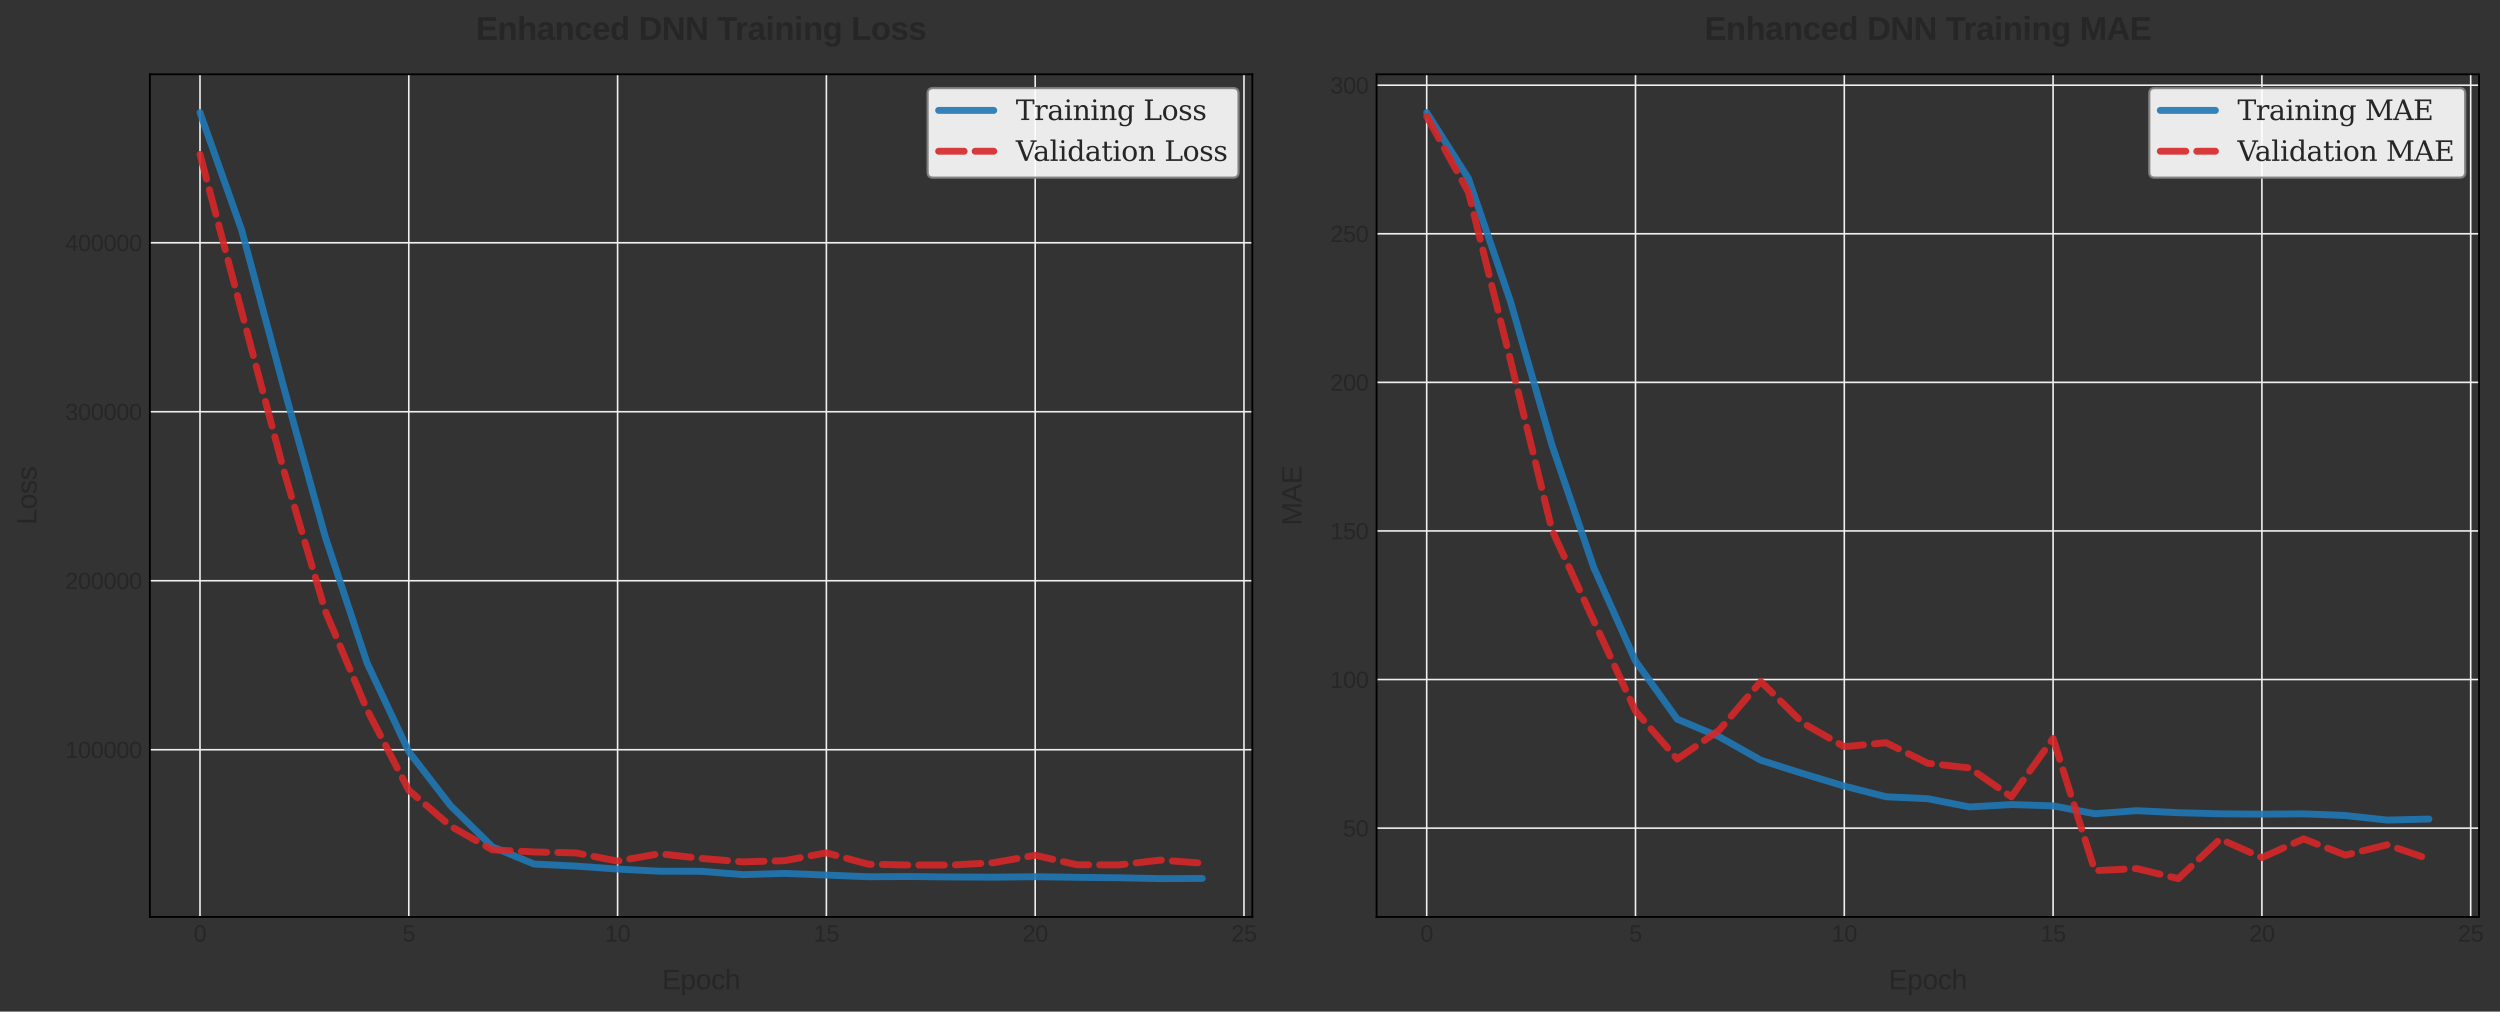 <?xml version="1.0" encoding="utf-8" standalone="no"?>
<!DOCTYPE svg PUBLIC "-//W3C//DTD SVG 1.1//EN"
  "http://www.w3.org/Graphics/SVG/1.1/DTD/svg11.dtd">
<svg xmlns:xlink="http://www.w3.org/1999/xlink" width="1088.4pt" height="440.4pt" viewBox="0 0 1088.4 440.4" xmlns="http://www.w3.org/2000/svg" version="1.1">
 <rect x="0" y="0" width="1088.4" height="440.4" fill="#333333" stroke="none"/>
 <defs>
  <style type="text/css">*{stroke-linejoin: round; stroke-linecap: butt}</style>
 </defs>
 <g id="figure_1">
  <g id="patch_1">
   <path d="M 0 440.4 
L 1088.4 440.4 
L 1088.4 0 
L 0 0 
L 0 440.4 
z
" style="fill: none"/>
  </g>
  <g id="axes_1">
   <g id="patch_2">
    <path d="M 65.252 399.191 
L 545.216 399.191 
L 545.216 32.346 
L 65.252 32.346 
L 65.252 399.191 
z
" style="fill: none"/>
   </g>
   <g id="matplotlib.axis_1">
    <g id="xtick_1">
     <g id="line2d_1">
      <path d="M 87.068 399.191 
L 87.068 32.346 
" clip-path="url(#pe9f95fd1dd)" style="fill: none; stroke: #f0f0f0; stroke-width: 0.7; stroke-linecap: round"/>
     </g>
     <g id="line2d_2"/>
     <g id="text_1">
      <!-- 0 -->
      <g style="fill: #262626" transform="translate(84.288 409.938) scale(0.1 -0.1)">
       <defs>
        <path id="LiberationSans-30" d="M 3309 2203 
Q 3309 1100 2920 518 
Q 2531 -63 1772 -63 
Q 1013 -63 631 515 
Q 250 1094 250 2203 
Q 250 3338 620 3903 
Q 991 4469 1791 4469 
Q 2569 4469 2939 3897 
Q 3309 3325 3309 2203 
z
M 2738 2203 
Q 2738 3156 2517 3584 
Q 2297 4013 1791 4013 
Q 1272 4013 1045 3591 
Q 819 3169 819 2203 
Q 819 1266 1048 831 
Q 1278 397 1778 397 
Q 2275 397 2506 840 
Q 2738 1284 2738 2203 
z
" transform="scale(0.016)"/>
       </defs>
       <use xlink:href="#LiberationSans-30"/>
      </g>
     </g>
    </g>
    <g id="xtick_2">
     <g id="line2d_3">
      <path d="M 177.971 399.191 
L 177.971 32.346 
" clip-path="url(#pe9f95fd1dd)" style="fill: none; stroke: #f0f0f0; stroke-width: 0.7; stroke-linecap: round"/>
     </g>
     <g id="line2d_4"/>
     <g id="text_2">
      <!-- 5 -->
      <g style="fill: #262626" transform="translate(175.19 409.938) scale(0.1 -0.1)">
       <defs>
        <path id="LiberationSans-35" d="M 3291 1434 
Q 3291 738 2877 337 
Q 2463 -63 1728 -63 
Q 1113 -63 734 206 
Q 356 475 256 984 
L 825 1050 
Q 1003 397 1741 397 
Q 2194 397 2450 670 
Q 2706 944 2706 1422 
Q 2706 1838 2448 2094 
Q 2191 2350 1753 2350 
Q 1525 2350 1328 2278 
Q 1131 2206 934 2034 
L 384 2034 
L 531 4403 
L 3034 4403 
L 3034 3925 
L 1044 3925 
L 959 2528 
Q 1325 2809 1869 2809 
Q 2519 2809 2905 2428 
Q 3291 2047 3291 1434 
z
" transform="scale(0.016)"/>
       </defs>
       <use xlink:href="#LiberationSans-35"/>
      </g>
     </g>
    </g>
    <g id="xtick_3">
     <g id="line2d_5">
      <path d="M 268.873 399.191 
L 268.873 32.346 
" clip-path="url(#pe9f95fd1dd)" style="fill: none; stroke: #f0f0f0; stroke-width: 0.7; stroke-linecap: round"/>
     </g>
     <g id="line2d_6"/>
     <g id="text_3">
      <!-- 10 -->
      <g style="fill: #262626" transform="translate(263.312 409.938) scale(0.1 -0.1)">
       <defs>
        <path id="LiberationSans-31" d="M 488 0 
L 488 478 
L 1609 478 
L 1609 3866 
L 616 3156 
L 616 3688 
L 1656 4403 
L 2175 4403 
L 2175 478 
L 3247 478 
L 3247 0 
L 488 0 
z
" transform="scale(0.016)"/>
       </defs>
       <use xlink:href="#LiberationSans-31"/>
       <use xlink:href="#LiberationSans-30" transform="translate(55.615 0)"/>
      </g>
     </g>
    </g>
    <g id="xtick_4">
     <g id="line2d_7">
      <path d="M 359.776 399.191 
L 359.776 32.346 
" clip-path="url(#pe9f95fd1dd)" style="fill: none; stroke: #f0f0f0; stroke-width: 0.7; stroke-linecap: round"/>
     </g>
     <g id="line2d_8"/>
     <g id="text_4">
      <!-- 15 -->
      <g style="fill: #262626" transform="translate(354.215 409.938) scale(0.1 -0.1)">
       <use xlink:href="#LiberationSans-31"/>
       <use xlink:href="#LiberationSans-35" transform="translate(55.615 0)"/>
      </g>
     </g>
    </g>
    <g id="xtick_5">
     <g id="line2d_9">
      <path d="M 450.678 399.191 
L 450.678 32.346 
" clip-path="url(#pe9f95fd1dd)" style="fill: none; stroke: #f0f0f0; stroke-width: 0.7; stroke-linecap: round"/>
     </g>
     <g id="line2d_10"/>
     <g id="text_5">
      <!-- 20 -->
      <g style="fill: #262626" transform="translate(445.117 409.938) scale(0.1 -0.1)">
       <defs>
        <path id="LiberationSans-32" d="M 322 0 
L 322 397 
Q 481 763 711 1042 
Q 941 1322 1194 1548 
Q 1447 1775 1695 1969 
Q 1944 2163 2144 2356 
Q 2344 2550 2467 2762 
Q 2591 2975 2591 3244 
Q 2591 3606 2378 3806 
Q 2166 4006 1788 4006 
Q 1428 4006 1195 3811 
Q 963 3616 922 3263 
L 347 3316 
Q 409 3844 795 4156 
Q 1181 4469 1788 4469 
Q 2453 4469 2811 4155 
Q 3169 3841 3169 3263 
Q 3169 3006 3051 2753 
Q 2934 2500 2703 2247 
Q 2472 1994 1819 1463 
Q 1459 1169 1246 933 
Q 1034 697 941 478 
L 3238 478 
L 3238 0 
L 322 0 
z
" transform="scale(0.016)"/>
       </defs>
       <use xlink:href="#LiberationSans-32"/>
       <use xlink:href="#LiberationSans-30" transform="translate(55.615 0)"/>
      </g>
     </g>
    </g>
    <g id="xtick_6">
     <g id="line2d_11">
      <path d="M 541.58 399.191 
L 541.58 32.346 
" clip-path="url(#pe9f95fd1dd)" style="fill: none; stroke: #f0f0f0; stroke-width: 0.7; stroke-linecap: round"/>
     </g>
     <g id="line2d_12"/>
     <g id="text_6">
      <!-- 25 -->
      <g style="fill: #262626" transform="translate(536.019 409.938) scale(0.1 -0.1)">
       <use xlink:href="#LiberationSans-32"/>
       <use xlink:href="#LiberationSans-35" transform="translate(55.615 0)"/>
      </g>
     </g>
    </g>
    <g id="text_7">
     <!-- Epoch -->
     <g style="fill: #262626" transform="translate(288.222 430.71) scale(0.12 -0.12)">
      <defs>
       <path id="LiberationSans-45" d="M 525 0 
L 525 4403 
L 3866 4403 
L 3866 3916 
L 1122 3916 
L 1122 2503 
L 3678 2503 
L 3678 2022 
L 1122 2022 
L 1122 488 
L 3994 488 
L 3994 0 
L 525 0 
z
" transform="scale(0.016)"/>
       <path id="LiberationSans-70" d="M 3291 1706 
Q 3291 -63 2047 -63 
Q 1266 -63 997 525 
L 981 525 
Q 994 500 994 -6 
L 994 -1328 
L 431 -1328 
L 431 2691 
Q 431 3213 413 3381 
L 956 3381 
Q 959 3369 965 3292 
Q 972 3216 980 3056 
Q 988 2897 988 2838 
L 1000 2838 
Q 1150 3150 1397 3295 
Q 1644 3441 2047 3441 
Q 2672 3441 2981 3022 
Q 3291 2603 3291 1706 
z
M 2700 1694 
Q 2700 2400 2509 2703 
Q 2319 3006 1903 3006 
Q 1569 3006 1380 2865 
Q 1191 2725 1092 2426 
Q 994 2128 994 1650 
Q 994 984 1206 668 
Q 1419 353 1897 353 
Q 2316 353 2508 661 
Q 2700 969 2700 1694 
z
" transform="scale(0.016)"/>
       <path id="LiberationSans-6f" d="M 3291 1694 
Q 3291 806 2900 371 
Q 2509 -63 1766 -63 
Q 1025 -63 647 389 
Q 269 841 269 1694 
Q 269 3444 1784 3444 
Q 2559 3444 2925 3017 
Q 3291 2591 3291 1694 
z
M 2700 1694 
Q 2700 2394 2492 2711 
Q 2284 3028 1794 3028 
Q 1300 3028 1079 2704 
Q 859 2381 859 1694 
Q 859 1025 1076 689 
Q 1294 353 1759 353 
Q 2266 353 2483 678 
Q 2700 1003 2700 1694 
z
" transform="scale(0.016)"/>
       <path id="LiberationSans-63" d="M 859 1706 
Q 859 1031 1071 706 
Q 1284 381 1713 381 
Q 2013 381 2214 543 
Q 2416 706 2463 1044 
L 3031 1006 
Q 2966 519 2616 228 
Q 2266 -63 1728 -63 
Q 1019 -63 645 385 
Q 272 834 272 1694 
Q 272 2547 647 2995 
Q 1022 3444 1722 3444 
Q 2241 3444 2583 3175 
Q 2925 2906 3013 2434 
L 2434 2391 
Q 2391 2672 2212 2837 
Q 2034 3003 1706 3003 
Q 1259 3003 1059 2706 
Q 859 2409 859 1706 
z
" transform="scale(0.016)"/>
       <path id="LiberationSans-68" d="M 991 2803 
Q 1172 3134 1426 3289 
Q 1681 3444 2072 3444 
Q 2622 3444 2883 3170 
Q 3144 2897 3144 2253 
L 3144 0 
L 2578 0 
L 2578 2144 
Q 2578 2500 2512 2673 
Q 2447 2847 2297 2928 
Q 2147 3009 1881 3009 
Q 1484 3009 1245 2734 
Q 1006 2459 1006 1994 
L 1006 0 
L 444 0 
L 444 4638 
L 1006 4638 
L 1006 3431 
Q 1006 3241 995 3037 
Q 984 2834 981 2803 
L 991 2803 
z
" transform="scale(0.016)"/>
      </defs>
      <use xlink:href="#LiberationSans-45"/>
      <use xlink:href="#LiberationSans-70" transform="translate(66.699 0)"/>
      <use xlink:href="#LiberationSans-6f" transform="translate(122.314 0)"/>
      <use xlink:href="#LiberationSans-63" transform="translate(177.93 0)"/>
      <use xlink:href="#LiberationSans-68" transform="translate(227.93 0)"/>
     </g>
    </g>
   </g>
   <g id="matplotlib.axis_2">
    <g id="ytick_1">
     <g id="line2d_13">
      <path d="M 65.252 326.402 
L 545.216 326.402 
" clip-path="url(#pe9f95fd1dd)" style="fill: none; stroke: #f0f0f0; stroke-width: 0.7; stroke-linecap: round"/>
     </g>
     <g id="line2d_14"/>
     <g id="text_8">
      <!-- 100000 -->
      <g style="fill: #262626" transform="translate(28.386 330.025) scale(0.1 -0.1)">
       <use xlink:href="#LiberationSans-31"/>
       <use xlink:href="#LiberationSans-30" transform="translate(55.615 0)"/>
       <use xlink:href="#LiberationSans-30" transform="translate(111.23 0)"/>
       <use xlink:href="#LiberationSans-30" transform="translate(166.846 0)"/>
       <use xlink:href="#LiberationSans-30" transform="translate(222.461 0)"/>
       <use xlink:href="#LiberationSans-30" transform="translate(278.076 0)"/>
      </g>
     </g>
    </g>
    <g id="ytick_2">
     <g id="line2d_15">
      <path d="M 65.252 252.832 
L 545.216 252.832 
" clip-path="url(#pe9f95fd1dd)" style="fill: none; stroke: #f0f0f0; stroke-width: 0.7; stroke-linecap: round"/>
     </g>
     <g id="line2d_16"/>
     <g id="text_9">
      <!-- 200000 -->
      <g style="fill: #262626" transform="translate(28.386 256.455) scale(0.1 -0.1)">
       <use xlink:href="#LiberationSans-32"/>
       <use xlink:href="#LiberationSans-30" transform="translate(55.615 0)"/>
       <use xlink:href="#LiberationSans-30" transform="translate(111.23 0)"/>
       <use xlink:href="#LiberationSans-30" transform="translate(166.846 0)"/>
       <use xlink:href="#LiberationSans-30" transform="translate(222.461 0)"/>
       <use xlink:href="#LiberationSans-30" transform="translate(278.076 0)"/>
      </g>
     </g>
    </g>
    <g id="ytick_3">
     <g id="line2d_17">
      <path d="M 65.252 179.261 
L 545.216 179.261 
" clip-path="url(#pe9f95fd1dd)" style="fill: none; stroke: #f0f0f0; stroke-width: 0.7; stroke-linecap: round"/>
     </g>
     <g id="line2d_18"/>
     <g id="text_10">
      <!-- 300000 -->
      <g style="fill: #262626" transform="translate(28.386 182.885) scale(0.1 -0.1)">
       <defs>
        <path id="LiberationSans-33" d="M 3278 1216 
Q 3278 606 2890 271 
Q 2503 -63 1784 -63 
Q 1116 -63 717 239 
Q 319 541 244 1131 
L 825 1184 
Q 938 403 1784 403 
Q 2209 403 2451 612 
Q 2694 822 2694 1234 
Q 2694 1594 2417 1795 
Q 2141 1997 1619 1997 
L 1300 1997 
L 1300 2484 
L 1606 2484 
Q 2069 2484 2323 2686 
Q 2578 2888 2578 3244 
Q 2578 3597 2370 3801 
Q 2163 4006 1753 4006 
Q 1381 4006 1151 3815 
Q 922 3625 884 3278 
L 319 3322 
Q 381 3863 767 4166 
Q 1153 4469 1759 4469 
Q 2422 4469 2789 4161 
Q 3156 3853 3156 3303 
Q 3156 2881 2920 2617 
Q 2684 2353 2234 2259 
L 2234 2247 
Q 2728 2194 3003 1916 
Q 3278 1638 3278 1216 
z
" transform="scale(0.016)"/>
       </defs>
       <use xlink:href="#LiberationSans-33"/>
       <use xlink:href="#LiberationSans-30" transform="translate(55.615 0)"/>
       <use xlink:href="#LiberationSans-30" transform="translate(111.23 0)"/>
       <use xlink:href="#LiberationSans-30" transform="translate(166.846 0)"/>
       <use xlink:href="#LiberationSans-30" transform="translate(222.461 0)"/>
       <use xlink:href="#LiberationSans-30" transform="translate(278.076 0)"/>
      </g>
     </g>
    </g>
    <g id="ytick_4">
     <g id="line2d_19">
      <path d="M 65.252 105.691 
L 545.216 105.691 
" clip-path="url(#pe9f95fd1dd)" style="fill: none; stroke: #f0f0f0; stroke-width: 0.7; stroke-linecap: round"/>
     </g>
     <g id="line2d_20"/>
     <g id="text_11">
      <!-- 400000 -->
      <g style="fill: #262626" transform="translate(28.386 109.315) scale(0.1 -0.1)">
       <defs>
        <path id="LiberationSans-34" d="M 2753 997 
L 2753 0 
L 2222 0 
L 2222 997 
L 147 997 
L 147 1434 
L 2163 4403 
L 2753 4403 
L 2753 1441 
L 3372 1441 
L 3372 997 
L 2753 997 
z
M 2222 3769 
Q 2216 3750 2134 3603 
Q 2053 3456 2013 3397 
L 884 1734 
L 716 1503 
L 666 1441 
L 2222 1441 
L 2222 3769 
z
" transform="scale(0.016)"/>
       </defs>
       <use xlink:href="#LiberationSans-34"/>
       <use xlink:href="#LiberationSans-30" transform="translate(55.615 0)"/>
       <use xlink:href="#LiberationSans-30" transform="translate(111.23 0)"/>
       <use xlink:href="#LiberationSans-30" transform="translate(166.846 0)"/>
       <use xlink:href="#LiberationSans-30" transform="translate(222.461 0)"/>
       <use xlink:href="#LiberationSans-30" transform="translate(278.076 0)"/>
      </g>
     </g>
    </g>
    <g id="text_12">
     <!-- Loss -->
     <g style="fill: #262626" transform="translate(15.896 228.442) rotate(-90) scale(0.12 -0.12)">
      <defs>
       <path id="LiberationSans-4c" d="M 525 0 
L 525 4403 
L 1122 4403 
L 1122 488 
L 3347 488 
L 3347 0 
L 525 0 
z
" transform="scale(0.016)"/>
       <path id="LiberationSans-73" d="M 2969 934 
Q 2969 456 2608 196 
Q 2247 -63 1597 -63 
Q 966 -63 623 145 
Q 281 353 178 794 
L 675 891 
Q 747 619 972 492 
Q 1197 366 1597 366 
Q 2025 366 2223 497 
Q 2422 628 2422 891 
Q 2422 1091 2284 1216 
Q 2147 1341 1841 1422 
L 1438 1528 
Q 953 1653 748 1773 
Q 544 1894 428 2066 
Q 313 2238 313 2488 
Q 313 2950 642 3192 
Q 972 3434 1603 3434 
Q 2163 3434 2492 3237 
Q 2822 3041 2909 2606 
L 2403 2544 
Q 2356 2769 2151 2889 
Q 1947 3009 1603 3009 
Q 1222 3009 1040 2893 
Q 859 2778 859 2544 
Q 859 2400 934 2306 
Q 1009 2213 1156 2147 
Q 1303 2081 1775 1966 
Q 2222 1853 2419 1758 
Q 2616 1663 2730 1547 
Q 2844 1431 2906 1279 
Q 2969 1128 2969 934 
z
" transform="scale(0.016)"/>
      </defs>
      <use xlink:href="#LiberationSans-4c"/>
      <use xlink:href="#LiberationSans-6f" transform="translate(55.615 0)"/>
      <use xlink:href="#LiberationSans-73" transform="translate(111.23 0)"/>
      <use xlink:href="#LiberationSans-73" transform="translate(161.23 0)"/>
     </g>
    </g>
   </g>
   <g id="line2d_21">
    <path d="M 87.068 49.02 
L 105.249 100.273 
L 123.429 168.257 
L 141.61 233.735 
L 159.79 288.585 
L 177.971 327.256 
L 196.151 350.749 
L 214.332 368.664 
L 232.512 376.175 
L 250.693 377.061 
L 268.873 378.36 
L 287.054 379.288 
L 305.234 379.325 
L 323.415 380.775 
L 341.595 380.243 
L 359.776 380.963 
L 377.956 381.696 
L 396.136 381.607 
L 414.317 381.801 
L 432.497 381.887 
L 450.678 381.683 
L 468.858 381.947 
L 487.039 382.146 
L 505.219 382.517 
L 523.4 382.44 
" clip-path="url(#pe9f95fd1dd)" style="fill: none; stroke: #1f77b4; stroke-opacity: 0.9; stroke-width: 3; stroke-linecap: round"/>
   </g>
   <g id="line2d_22">
    <path d="M 87.068 67.212 
L 105.249 135.83 
L 123.429 204.409 
L 141.61 265.995 
L 159.79 308.953 
L 177.971 344.036 
L 196.151 359.666 
L 214.332 369.975 
L 232.512 370.906 
L 250.693 371.317 
L 268.873 374.883 
L 287.054 371.68 
L 305.234 373.707 
L 323.415 375.221 
L 341.595 374.7 
L 359.776 371.283 
L 377.956 376.236 
L 396.136 376.605 
L 414.317 376.604 
L 432.497 375.602 
L 450.678 372.356 
L 468.858 376.477 
L 487.039 376.551 
L 505.219 374.451 
L 523.4 375.792 
" clip-path="url(#pe9f95fd1dd)" style="fill: none; stroke-dasharray: 11.1,4.8; stroke-dashoffset: 0; stroke: #d62728; stroke-opacity: 0.9; stroke-width: 3; stroke-linecap: round"/>
   </g>
   <g id="patch_3">
    <path d="M 65.252 399.191 
L 65.252 32.346 
" style="fill: none; stroke: #000000; stroke-width: 0.8; stroke-linejoin: miter; stroke-linecap: square"/>
   </g>
   <g id="patch_4">
    <path d="M 545.216 399.191 
L 545.216 32.346 
" style="fill: none; stroke: #000000; stroke-width: 0.8; stroke-linejoin: miter; stroke-linecap: square"/>
   </g>
   <g id="patch_5">
    <path d="M 65.252 399.191 
L 545.216 399.191 
" style="fill: none; stroke: #000000; stroke-width: 0.8; stroke-linejoin: miter; stroke-linecap: square"/>
   </g>
   <g id="patch_6">
    <path d="M 65.252 32.346 
L 545.216 32.346 
" style="fill: none; stroke: #000000; stroke-width: 0.8; stroke-linejoin: miter; stroke-linecap: square"/>
   </g>
   <g id="text_13">
    <!-- Enhanced DNN Training Loss -->
    <g style="fill: #262626" transform="translate(207.225 17.346) scale(0.14 -0.14)">
     <defs>
      <path id="LiberationSans-Bold-45" d="M 428 0 
L 428 4403 
L 3891 4403 
L 3891 3691 
L 1350 3691 
L 1350 2584 
L 3700 2584 
L 3700 1872 
L 1350 1872 
L 1350 713 
L 4019 713 
L 4019 0 
L 428 0 
z
" transform="scale(0.016)"/>
      <path id="LiberationSans-Bold-6e" d="M 2638 0 
L 2638 1897 
Q 2638 2788 2034 2788 
Q 1716 2788 1520 2514 
Q 1325 2241 1325 1813 
L 1325 0 
L 447 0 
L 447 2625 
Q 447 2897 439 3070 
Q 431 3244 422 3381 
L 1259 3381 
Q 1269 3322 1284 3064 
Q 1300 2806 1300 2709 
L 1313 2709 
Q 1491 3097 1759 3272 
Q 2028 3447 2400 3447 
Q 2938 3447 3225 3115 
Q 3513 2784 3513 2147 
L 3513 0 
L 2638 0 
z
" transform="scale(0.016)"/>
      <path id="LiberationSans-Bold-68" d="M 1313 2706 
Q 1491 3094 1759 3269 
Q 2028 3444 2400 3444 
Q 2938 3444 3225 3112 
Q 3513 2781 3513 2144 
L 3513 0 
L 2638 0 
L 2638 1894 
Q 2638 2784 2034 2784 
Q 1716 2784 1520 2511 
Q 1325 2238 1325 1809 
L 1325 0 
L 447 0 
L 447 4638 
L 1325 4638 
L 1325 3372 
Q 1325 3031 1300 2706 
L 1313 2706 
z
" transform="scale(0.016)"/>
      <path id="LiberationSans-Bold-61" d="M 1228 -63 
Q 738 -63 463 204 
Q 188 472 188 956 
Q 188 1481 530 1756 
Q 872 2031 1522 2038 
L 2250 2050 
L 2250 2222 
Q 2250 2553 2134 2714 
Q 2019 2875 1756 2875 
Q 1513 2875 1398 2764 
Q 1284 2653 1256 2397 
L 341 2441 
Q 425 2934 792 3189 
Q 1159 3444 1794 3444 
Q 2434 3444 2781 3128 
Q 3128 2813 3128 2231 
L 3128 1000 
Q 3128 716 3192 608 
Q 3256 500 3406 500 
Q 3506 500 3600 519 
L 3600 44 
Q 3522 25 3459 9 
Q 3397 -6 3334 -15 
Q 3272 -25 3201 -31 
Q 3131 -38 3038 -38 
Q 2706 -38 2548 125 
Q 2391 288 2359 603 
L 2341 603 
Q 1972 -63 1228 -63 
z
M 2250 1566 
L 1800 1559 
Q 1494 1547 1366 1492 
Q 1238 1438 1170 1325 
Q 1103 1213 1103 1025 
Q 1103 784 1214 667 
Q 1325 550 1509 550 
Q 1716 550 1886 662 
Q 2056 775 2153 973 
Q 2250 1172 2250 1394 
L 2250 1566 
z
" transform="scale(0.016)"/>
      <path id="LiberationSans-Bold-63" d="M 1856 -63 
Q 1088 -63 669 395 
Q 250 853 250 1672 
Q 250 2509 672 2976 
Q 1094 3444 1869 3444 
Q 2466 3444 2856 3144 
Q 3247 2844 3347 2316 
L 2463 2272 
Q 2425 2531 2275 2686 
Q 2125 2841 1850 2841 
Q 1172 2841 1172 1706 
Q 1172 538 1863 538 
Q 2113 538 2281 695 
Q 2450 853 2491 1166 
L 3372 1125 
Q 3325 778 3123 506 
Q 2922 234 2594 85 
Q 2266 -63 1856 -63 
z
" transform="scale(0.016)"/>
      <path id="LiberationSans-Bold-65" d="M 1831 -63 
Q 1069 -63 659 389 
Q 250 841 250 1706 
Q 250 2544 665 2994 
Q 1081 3444 1844 3444 
Q 2572 3444 2956 2961 
Q 3341 2478 3341 1547 
L 3341 1522 
L 1172 1522 
Q 1172 1028 1355 776 
Q 1538 525 1875 525 
Q 2341 525 2463 928 
L 3291 856 
Q 2931 -63 1831 -63 
z
M 1831 2891 
Q 1522 2891 1355 2675 
Q 1188 2459 1178 2072 
L 2491 2072 
Q 2466 2481 2294 2686 
Q 2122 2891 1831 2891 
z
" transform="scale(0.016)"/>
      <path id="LiberationSans-Bold-64" d="M 2638 0 
Q 2625 47 2608 236 
Q 2591 425 2591 550 
L 2578 550 
Q 2294 -63 1497 -63 
Q 906 -63 584 398 
Q 263 859 263 1688 
Q 263 2528 602 2986 
Q 941 3444 1563 3444 
Q 1922 3444 2183 3294 
Q 2444 3144 2584 2847 
L 2591 2847 
L 2584 3403 
L 2584 4638 
L 3463 4638 
L 3463 738 
Q 3463 425 3488 0 
L 2638 0 
z
M 2597 1709 
Q 2597 2256 2414 2551 
Q 2231 2847 1875 2847 
Q 1522 2847 1350 2561 
Q 1178 2275 1178 1688 
Q 1178 538 1869 538 
Q 2216 538 2406 842 
Q 2597 1147 2597 1709 
z
" transform="scale(0.016)"/>
      <path id="LiberationSans-Bold-20" transform="scale(0.016)"/>
      <path id="LiberationSans-Bold-44" d="M 4353 2234 
Q 4353 1553 4086 1045 
Q 3819 538 3330 269 
Q 2841 0 2209 0 
L 428 0 
L 428 4403 
L 2022 4403 
Q 3134 4403 3743 3842 
Q 4353 3281 4353 2234 
z
M 3425 2234 
Q 3425 2944 3056 3317 
Q 2688 3691 2003 3691 
L 1350 3691 
L 1350 713 
L 2131 713 
Q 2725 713 3075 1122 
Q 3425 1531 3425 2234 
z
" transform="scale(0.016)"/>
      <path id="LiberationSans-Bold-4e" d="M 3109 0 
L 1191 3391 
Q 1247 2897 1247 2597 
L 1247 0 
L 428 0 
L 428 4403 
L 1481 4403 
L 3428 984 
Q 3372 1456 3372 1844 
L 3372 4403 
L 4191 4403 
L 4191 0 
L 3109 0 
z
" transform="scale(0.016)"/>
      <path id="LiberationSans-Bold-54" d="M 2416 3691 
L 2416 0 
L 1494 0 
L 1494 3691 
L 72 3691 
L 72 4403 
L 3841 4403 
L 3841 3691 
L 2416 3691 
z
" transform="scale(0.016)"/>
      <path id="LiberationSans-Bold-72" d="M 447 0 
L 447 2588 
Q 447 2866 439 3052 
Q 431 3238 422 3381 
L 1259 3381 
Q 1269 3325 1284 3039 
Q 1300 2753 1300 2659 
L 1313 2659 
Q 1441 3016 1541 3161 
Q 1641 3306 1778 3376 
Q 1916 3447 2122 3447 
Q 2291 3447 2394 3400 
L 2394 2666 
Q 2181 2713 2019 2713 
Q 1691 2713 1508 2447 
Q 1325 2181 1325 1659 
L 1325 0 
L 447 0 
z
" transform="scale(0.016)"/>
      <path id="LiberationSans-Bold-69" d="M 447 3991 
L 447 4638 
L 1325 4638 
L 1325 3991 
L 447 3991 
z
M 447 0 
L 447 3381 
L 1325 3381 
L 1325 0 
L 447 0 
z
" transform="scale(0.016)"/>
      <path id="LiberationSans-Bold-67" d="M 1863 -1356 
Q 1244 -1356 867 -1120 
Q 491 -884 403 -447 
L 1281 -344 
Q 1328 -547 1483 -662 
Q 1638 -778 1888 -778 
Q 2253 -778 2422 -553 
Q 2591 -328 2591 116 
L 2591 294 
L 2597 628 
L 2591 628 
Q 2300 6 1503 6 
Q 913 6 588 450 
Q 263 894 263 1719 
Q 263 2547 597 2997 
Q 931 3447 1569 3447 
Q 2306 3447 2591 2838 
L 2606 2838 
Q 2606 2947 2620 3134 
Q 2634 3322 2650 3381 
L 3481 3381 
Q 3463 3044 3463 2600 
L 3463 103 
Q 3463 -619 3053 -987 
Q 2644 -1356 1863 -1356 
z
M 2597 1738 
Q 2597 2259 2411 2551 
Q 2225 2844 1881 2844 
Q 1178 2844 1178 1719 
Q 1178 616 1875 616 
Q 2225 616 2411 908 
Q 2597 1200 2597 1738 
z
" transform="scale(0.016)"/>
      <path id="LiberationSans-Bold-4c" d="M 428 0 
L 428 4403 
L 1350 4403 
L 1350 713 
L 3713 713 
L 3713 0 
L 428 0 
z
" transform="scale(0.016)"/>
      <path id="LiberationSans-Bold-6f" d="M 3659 1694 
Q 3659 872 3203 404 
Q 2747 -63 1941 -63 
Q 1150 -63 700 406 
Q 250 875 250 1694 
Q 250 2509 700 2976 
Q 1150 3444 1959 3444 
Q 2788 3444 3223 2992 
Q 3659 2541 3659 1694 
z
M 2741 1694 
Q 2741 2297 2544 2569 
Q 2347 2841 1972 2841 
Q 1172 2841 1172 1694 
Q 1172 1128 1367 833 
Q 1563 538 1931 538 
Q 2741 538 2741 1694 
z
" transform="scale(0.016)"/>
      <path id="LiberationSans-Bold-73" d="M 3297 988 
Q 3297 497 2895 217 
Q 2494 -63 1784 -63 
Q 1088 -63 717 157 
Q 347 378 225 844 
L 997 959 
Q 1063 719 1223 619 
Q 1384 519 1784 519 
Q 2153 519 2322 612 
Q 2491 706 2491 906 
Q 2491 1069 2355 1164 
Q 2219 1259 1894 1325 
Q 1150 1472 890 1598 
Q 631 1725 495 1926 
Q 359 2128 359 2422 
Q 359 2906 732 3176 
Q 1106 3447 1791 3447 
Q 2394 3447 2761 3212 
Q 3128 2978 3219 2534 
L 2441 2453 
Q 2403 2659 2256 2761 
Q 2109 2863 1791 2863 
Q 1478 2863 1322 2783 
Q 1166 2703 1166 2516 
Q 1166 2369 1286 2283 
Q 1406 2197 1691 2141 
Q 2088 2059 2395 1973 
Q 2703 1888 2889 1769 
Q 3075 1650 3186 1464 
Q 3297 1278 3297 988 
z
" transform="scale(0.016)"/>
     </defs>
     <use xlink:href="#LiberationSans-Bold-45"/>
     <use xlink:href="#LiberationSans-Bold-6e" transform="translate(66.699 0)"/>
     <use xlink:href="#LiberationSans-Bold-68" transform="translate(127.783 0)"/>
     <use xlink:href="#LiberationSans-Bold-61" transform="translate(188.867 0)"/>
     <use xlink:href="#LiberationSans-Bold-6e" transform="translate(244.482 0)"/>
     <use xlink:href="#LiberationSans-Bold-63" transform="translate(305.566 0)"/>
     <use xlink:href="#LiberationSans-Bold-65" transform="translate(361.182 0)"/>
     <use xlink:href="#LiberationSans-Bold-64" transform="translate(416.797 0)"/>
     <use xlink:href="#LiberationSans-Bold-20" transform="translate(477.881 0)"/>
     <use xlink:href="#LiberationSans-Bold-44" transform="translate(505.664 0)"/>
     <use xlink:href="#LiberationSans-Bold-4e" transform="translate(577.881 0)"/>
     <use xlink:href="#LiberationSans-Bold-4e" transform="translate(650.098 0)"/>
     <use xlink:href="#LiberationSans-Bold-20" transform="translate(722.314 0)"/>
     <use xlink:href="#LiberationSans-Bold-54" transform="translate(750.098 0)"/>
     <use xlink:href="#LiberationSans-Bold-72" transform="translate(805.682 0)"/>
     <use xlink:href="#LiberationSans-Bold-61" transform="translate(844.598 0)"/>
     <use xlink:href="#LiberationSans-Bold-69" transform="translate(900.213 0)"/>
     <use xlink:href="#LiberationSans-Bold-6e" transform="translate(927.996 0)"/>
     <use xlink:href="#LiberationSans-Bold-69" transform="translate(989.08 0)"/>
     <use xlink:href="#LiberationSans-Bold-6e" transform="translate(1016.863 0)"/>
     <use xlink:href="#LiberationSans-Bold-67" transform="translate(1077.947 0)"/>
     <use xlink:href="#LiberationSans-Bold-20" transform="translate(1139.031 0)"/>
     <use xlink:href="#LiberationSans-Bold-4c" transform="translate(1166.814 0)"/>
     <use xlink:href="#LiberationSans-Bold-6f" transform="translate(1227.898 0)"/>
     <use xlink:href="#LiberationSans-Bold-73" transform="translate(1288.982 0)"/>
     <use xlink:href="#LiberationSans-Bold-73" transform="translate(1344.598 0)"/>
    </g>
   </g>
   <g id="legend_1">
    <g id="patch_7">
     <path d="M 406.241 77.344 
L 536.816 77.344 
Q 539.216 77.344 539.216 74.944 
L 539.216 40.746 
Q 539.216 38.346 536.816 38.346 
L 406.241 38.346 
Q 403.841 38.346 403.841 40.746 
L 403.841 74.944 
Q 403.841 77.344 406.241 77.344 
z
" style="fill: #ffffff; opacity: 0.9; stroke: #808080; stroke-linejoin: miter"/>
    </g>
    <g id="line2d_23">
     <path d="M 408.641 48.064 
L 420.641 48.064 
L 432.641 48.064 
" style="fill: none; stroke: #1f77b4; stroke-opacity: 0.9; stroke-width: 3; stroke-linecap: round"/>
    </g>
    <g id="text_14">
     <!-- Training Loss -->
     <g style="fill: #262626" transform="translate(442.241 52.264) scale(0.12 -0.12)">
      <defs>
       <path id="DejaVuSerif-54" d="M 1222 0 
L 1222 331 
L 1819 331 
L 1819 4294 
L 447 4294 
L 447 3566 
L 63 3566 
L 63 4666 
L 4206 4666 
L 4206 3566 
L 3822 3566 
L 3822 4294 
L 2450 4294 
L 2450 331 
L 3047 331 
L 3047 0 
L 1222 0 
z
" transform="scale(0.016)"/>
       <path id="DejaVuSerif-72" d="M 3059 3328 
L 3059 2497 
L 2728 2497 
Q 2713 2744 2591 2866 
Q 2469 2988 2234 2988 
Q 1809 2988 1582 2694 
Q 1356 2400 1356 1850 
L 1356 331 
L 2022 331 
L 2022 0 
L 263 0 
L 263 331 
L 781 331 
L 781 2994 
L 231 2994 
L 231 3322 
L 1356 3322 
L 1356 2731 
Q 1525 3078 1790 3245 
Q 2056 3413 2438 3413 
Q 2578 3413 2733 3391 
Q 2888 3369 3059 3328 
z
" transform="scale(0.016)"/>
       <path id="DejaVuSerif-61" d="M 2547 1044 
L 2547 1747 
L 1806 1747 
Q 1378 1747 1168 1562 
Q 959 1378 959 997 
Q 959 650 1171 447 
Q 1384 244 1747 244 
Q 2106 244 2326 466 
Q 2547 688 2547 1044 
z
M 3122 2075 
L 3122 331 
L 3634 331 
L 3634 0 
L 2547 0 
L 2547 359 
Q 2356 128 2106 18 
Q 1856 -91 1522 -91 
Q 969 -91 644 203 
Q 319 497 319 997 
Q 319 1513 691 1797 
Q 1063 2081 1741 2081 
L 2547 2081 
L 2547 2309 
Q 2547 2688 2317 2895 
Q 2088 3103 1672 3103 
Q 1328 3103 1125 2947 
Q 922 2791 872 2484 
L 575 2484 
L 575 3156 
Q 875 3284 1158 3348 
Q 1441 3413 1709 3413 
Q 2400 3413 2761 3070 
Q 3122 2728 3122 2075 
z
" transform="scale(0.016)"/>
       <path id="DejaVuSerif-69" d="M 622 4353 
Q 622 4497 726 4603 
Q 831 4709 978 4709 
Q 1122 4709 1226 4603 
Q 1331 4497 1331 4353 
Q 1331 4206 1228 4103 
Q 1125 4000 978 4000 
Q 831 4000 726 4103 
Q 622 4206 622 4353 
z
M 1356 331 
L 1900 331 
L 1900 0 
L 231 0 
L 231 331 
L 781 331 
L 781 2988 
L 231 2988 
L 231 3322 
L 1356 3322 
L 1356 331 
z
" transform="scale(0.016)"/>
       <path id="DejaVuSerif-6e" d="M 263 0 
L 263 331 
L 781 331 
L 781 2988 
L 231 2988 
L 231 3322 
L 1356 3322 
L 1356 2731 
Q 1516 3069 1770 3241 
Q 2025 3413 2363 3413 
Q 2913 3413 3172 3097 
Q 3431 2781 3431 2113 
L 3431 331 
L 3944 331 
L 3944 0 
L 2356 0 
L 2356 331 
L 2853 331 
L 2853 1931 
Q 2853 2541 2703 2767 
Q 2553 2994 2175 2994 
Q 1775 2994 1565 2701 
Q 1356 2409 1356 1850 
L 1356 331 
L 1856 331 
L 1856 0 
L 263 0 
z
" transform="scale(0.016)"/>
       <path id="DejaVuSerif-67" d="M 3359 2988 
L 3359 72 
Q 3359 -644 2965 -1033 
Q 2572 -1422 1844 -1422 
Q 1516 -1422 1216 -1362 
Q 916 -1303 641 -1184 
L 641 -488 
L 941 -488 
Q 997 -813 1206 -963 
Q 1416 -1113 1806 -1113 
Q 2313 -1113 2548 -827 
Q 2784 -541 2784 72 
L 2784 519 
Q 2616 206 2355 57 
Q 2094 -91 1709 -91 
Q 1097 -91 708 395 
Q 319 881 319 1663 
Q 319 2444 706 2928 
Q 1094 3413 1709 3413 
Q 2094 3413 2355 3264 
Q 2616 3116 2784 2803 
L 2784 3322 
L 3909 3322 
L 3909 2988 
L 3359 2988 
z
M 2784 1825 
Q 2784 2422 2554 2737 
Q 2325 3053 1888 3053 
Q 1444 3053 1217 2703 
Q 991 2353 991 1663 
Q 991 975 1217 622 
Q 1444 269 1888 269 
Q 2325 269 2554 583 
Q 2784 897 2784 1497 
L 2784 1825 
z
" transform="scale(0.016)"/>
       <path id="DejaVuSerif-20" transform="scale(0.016)"/>
       <path id="DejaVuSerif-4c" d="M 353 0 
L 353 331 
L 947 331 
L 947 4331 
L 353 4331 
L 353 4666 
L 2175 4666 
L 2175 4331 
L 1581 4331 
L 1581 384 
L 3713 384 
L 3713 1166 
L 4097 1166 
L 4097 0 
L 353 0 
z
" transform="scale(0.016)"/>
       <path id="DejaVuSerif-6f" d="M 1925 219 
Q 2388 219 2623 584 
Q 2859 950 2859 1663 
Q 2859 2375 2623 2739 
Q 2388 3103 1925 3103 
Q 1463 3103 1227 2739 
Q 991 2375 991 1663 
Q 991 950 1228 584 
Q 1466 219 1925 219 
z
M 1925 -91 
Q 1200 -91 759 389 
Q 319 869 319 1663 
Q 319 2456 758 2934 
Q 1197 3413 1925 3413 
Q 2653 3413 3092 2934 
Q 3531 2456 3531 1663 
Q 3531 869 3092 389 
Q 2653 -91 1925 -91 
z
" transform="scale(0.016)"/>
       <path id="DejaVuSerif-73" d="M 359 184 
L 359 959 
L 691 959 
Q 703 588 923 403 
Q 1144 219 1575 219 
Q 1963 219 2166 364 
Q 2369 509 2369 788 
Q 2369 1006 2220 1140 
Q 2072 1275 1594 1428 
L 1178 1569 
Q 750 1706 558 1912 
Q 366 2119 366 2438 
Q 366 2894 700 3153 
Q 1034 3413 1625 3413 
Q 1888 3413 2178 3344 
Q 2469 3275 2778 3144 
L 2778 2419 
L 2447 2419 
Q 2434 2741 2221 2922 
Q 2009 3103 1644 3103 
Q 1281 3103 1095 2975 
Q 909 2847 909 2591 
Q 909 2381 1050 2254 
Q 1191 2128 1613 1997 
L 2069 1856 
Q 2541 1709 2748 1489 
Q 2956 1269 2956 922 
Q 2956 450 2595 179 
Q 2234 -91 1600 -91 
Q 1278 -91 972 -22 
Q 666 47 359 184 
z
" transform="scale(0.016)"/>
      </defs>
      <use xlink:href="#DejaVuSerif-54"/>
      <use xlink:href="#DejaVuSerif-72" transform="translate(66.699 0)"/>
      <use xlink:href="#DejaVuSerif-61" transform="translate(114.502 0)"/>
      <use xlink:href="#DejaVuSerif-69" transform="translate(174.121 0)"/>
      <use xlink:href="#DejaVuSerif-6e" transform="translate(206.104 0)"/>
      <use xlink:href="#DejaVuSerif-69" transform="translate(270.508 0)"/>
      <use xlink:href="#DejaVuSerif-6e" transform="translate(302.49 0)"/>
      <use xlink:href="#DejaVuSerif-67" transform="translate(366.895 0)"/>
      <use xlink:href="#DejaVuSerif-20" transform="translate(430.908 0)"/>
      <use xlink:href="#DejaVuSerif-4c" transform="translate(462.695 0)"/>
      <use xlink:href="#DejaVuSerif-6f" transform="translate(529.102 0)"/>
      <use xlink:href="#DejaVuSerif-73" transform="translate(589.307 0)"/>
      <use xlink:href="#DejaVuSerif-73" transform="translate(640.625 0)"/>
     </g>
    </g>
    <g id="line2d_24">
     <path d="M 408.641 65.848 
L 420.641 65.848 
L 432.641 65.848 
" style="fill: none; stroke-dasharray: 11.1,4.8; stroke-dashoffset: 0; stroke: #d62728; stroke-opacity: 0.9; stroke-width: 3; stroke-linecap: round"/>
    </g>
    <g id="text_15">
     <!-- Validation Loss -->
     <g style="fill: #262626" transform="translate(442.241 70.048) scale(0.12 -0.12)">
      <defs>
       <path id="DejaVuSerif-56" d="M 1119 4331 
L 2497 750 
L 3872 4331 
L 3347 4331 
L 3347 4666 
L 4716 4666 
L 4716 4331 
L 4263 4331 
L 2597 0 
L 2059 0 
L 403 4331 
L -63 4331 
L -63 4666 
L 1638 4666 
L 1638 4331 
L 1119 4331 
z
" transform="scale(0.016)"/>
       <path id="DejaVuSerif-6c" d="M 1313 331 
L 1856 331 
L 1856 0 
L 184 0 
L 184 331 
L 738 331 
L 738 4531 
L 184 4531 
L 184 4863 
L 1313 4863 
L 1313 331 
z
" transform="scale(0.016)"/>
       <path id="DejaVuSerif-64" d="M 3359 331 
L 3909 331 
L 3909 0 
L 2784 0 
L 2784 519 
Q 2616 206 2355 57 
Q 2094 -91 1709 -91 
Q 1097 -91 708 395 
Q 319 881 319 1663 
Q 319 2444 706 2928 
Q 1094 3413 1709 3413 
Q 2094 3413 2355 3264 
Q 2616 3116 2784 2803 
L 2784 4531 
L 2241 4531 
L 2241 4863 
L 3359 4863 
L 3359 331 
z
M 2784 1497 
L 2784 1825 
Q 2784 2422 2554 2737 
Q 2325 3053 1888 3053 
Q 1444 3053 1217 2703 
Q 991 2353 991 1663 
Q 991 975 1217 622 
Q 1444 269 1888 269 
Q 2325 269 2554 583 
Q 2784 897 2784 1497 
z
" transform="scale(0.016)"/>
       <path id="DejaVuSerif-74" d="M 691 2988 
L 184 2988 
L 184 3322 
L 691 3322 
L 691 4353 
L 1269 4353 
L 1269 3322 
L 2350 3322 
L 2350 2988 
L 1269 2988 
L 1269 878 
Q 1269 456 1350 337 
Q 1431 219 1650 219 
Q 1875 219 1978 351 
Q 2081 484 2088 781 
L 2522 781 
Q 2497 328 2275 118 
Q 2053 -91 1600 -91 
Q 1103 -91 897 129 
Q 691 350 691 878 
L 691 2988 
z
" transform="scale(0.016)"/>
      </defs>
      <use xlink:href="#DejaVuSerif-56"/>
      <use xlink:href="#DejaVuSerif-61" transform="translate(63.092 0)"/>
      <use xlink:href="#DejaVuSerif-6c" transform="translate(122.711 0)"/>
      <use xlink:href="#DejaVuSerif-69" transform="translate(154.693 0)"/>
      <use xlink:href="#DejaVuSerif-64" transform="translate(186.676 0)"/>
      <use xlink:href="#DejaVuSerif-61" transform="translate(250.689 0)"/>
      <use xlink:href="#DejaVuSerif-74" transform="translate(310.309 0)"/>
      <use xlink:href="#DejaVuSerif-69" transform="translate(350.494 0)"/>
      <use xlink:href="#DejaVuSerif-6f" transform="translate(382.477 0)"/>
      <use xlink:href="#DejaVuSerif-6e" transform="translate(442.682 0)"/>
      <use xlink:href="#DejaVuSerif-20" transform="translate(507.086 0)"/>
      <use xlink:href="#DejaVuSerif-4c" transform="translate(538.873 0)"/>
      <use xlink:href="#DejaVuSerif-6f" transform="translate(605.279 0)"/>
      <use xlink:href="#DejaVuSerif-73" transform="translate(665.484 0)"/>
      <use xlink:href="#DejaVuSerif-73" transform="translate(716.803 0)"/>
     </g>
    </g>
   </g>
  </g>
  <g id="axes_2">
   <g id="patch_8">
    <path d="M 599.31 399.191 
L 1079.275 399.191 
L 1079.275 32.346 
L 599.31 32.346 
L 599.31 399.191 
z
" style="fill: none"/>
   </g>
   <g id="matplotlib.axis_3">
    <g id="xtick_7">
     <g id="line2d_25">
      <path d="M 621.127 399.191 
L 621.127 32.346 
" clip-path="url(#p743ecdc40d)" style="fill: none; stroke: #f0f0f0; stroke-width: 0.7; stroke-linecap: round"/>
     </g>
     <g id="line2d_26"/>
     <g id="text_16">
      <!-- 0 -->
      <g style="fill: #262626" transform="translate(618.346 409.938) scale(0.1 -0.1)">
       <use xlink:href="#LiberationSans-30"/>
      </g>
     </g>
    </g>
    <g id="xtick_8">
     <g id="line2d_27">
      <path d="M 712.029 399.191 
L 712.029 32.346 
" clip-path="url(#p743ecdc40d)" style="fill: none; stroke: #f0f0f0; stroke-width: 0.7; stroke-linecap: round"/>
     </g>
     <g id="line2d_28"/>
     <g id="text_17">
      <!-- 5 -->
      <g style="fill: #262626" transform="translate(709.249 409.938) scale(0.1 -0.1)">
       <use xlink:href="#LiberationSans-35"/>
      </g>
     </g>
    </g>
    <g id="xtick_9">
     <g id="line2d_29">
      <path d="M 802.932 399.191 
L 802.932 32.346 
" clip-path="url(#p743ecdc40d)" style="fill: none; stroke: #f0f0f0; stroke-width: 0.7; stroke-linecap: round"/>
     </g>
     <g id="line2d_30"/>
     <g id="text_18">
      <!-- 10 -->
      <g style="fill: #262626" transform="translate(797.371 409.938) scale(0.1 -0.1)">
       <use xlink:href="#LiberationSans-31"/>
       <use xlink:href="#LiberationSans-30" transform="translate(55.615 0)"/>
      </g>
     </g>
    </g>
    <g id="xtick_10">
     <g id="line2d_31">
      <path d="M 893.834 399.191 
L 893.834 32.346 
" clip-path="url(#p743ecdc40d)" style="fill: none; stroke: #f0f0f0; stroke-width: 0.7; stroke-linecap: round"/>
     </g>
     <g id="line2d_32"/>
     <g id="text_19">
      <!-- 15 -->
      <g style="fill: #262626" transform="translate(888.273 409.938) scale(0.1 -0.1)">
       <use xlink:href="#LiberationSans-31"/>
       <use xlink:href="#LiberationSans-35" transform="translate(55.615 0)"/>
      </g>
     </g>
    </g>
    <g id="xtick_11">
     <g id="line2d_33">
      <path d="M 984.736 399.191 
L 984.736 32.346 
" clip-path="url(#p743ecdc40d)" style="fill: none; stroke: #f0f0f0; stroke-width: 0.7; stroke-linecap: round"/>
     </g>
     <g id="line2d_34"/>
     <g id="text_20">
      <!-- 20 -->
      <g style="fill: #262626" transform="translate(979.175 409.938) scale(0.1 -0.1)">
       <use xlink:href="#LiberationSans-32"/>
       <use xlink:href="#LiberationSans-30" transform="translate(55.615 0)"/>
      </g>
     </g>
    </g>
    <g id="xtick_12">
     <g id="line2d_35">
      <path d="M 1075.639 399.191 
L 1075.639 32.346 
" clip-path="url(#p743ecdc40d)" style="fill: none; stroke: #f0f0f0; stroke-width: 0.7; stroke-linecap: round"/>
     </g>
     <g id="line2d_36"/>
     <g id="text_21">
      <!-- 25 -->
      <g style="fill: #262626" transform="translate(1070.078 409.938) scale(0.1 -0.1)">
       <use xlink:href="#LiberationSans-32"/>
       <use xlink:href="#LiberationSans-35" transform="translate(55.615 0)"/>
      </g>
     </g>
    </g>
    <g id="text_22">
     <!-- Epoch -->
     <g style="fill: #262626" transform="translate(822.281 430.71) scale(0.12 -0.12)">
      <use xlink:href="#LiberationSans-45"/>
      <use xlink:href="#LiberationSans-70" transform="translate(66.699 0)"/>
      <use xlink:href="#LiberationSans-6f" transform="translate(122.314 0)"/>
      <use xlink:href="#LiberationSans-63" transform="translate(177.93 0)"/>
      <use xlink:href="#LiberationSans-68" transform="translate(227.93 0)"/>
     </g>
    </g>
   </g>
   <g id="matplotlib.axis_4">
    <g id="ytick_5">
     <g id="line2d_37">
      <path d="M 599.31 360.542 
L 1079.275 360.542 
" clip-path="url(#p743ecdc40d)" style="fill: none; stroke: #f0f0f0; stroke-width: 0.7; stroke-linecap: round"/>
     </g>
     <g id="line2d_38"/>
     <g id="text_23">
      <!-- 50 -->
      <g style="fill: #262626" transform="translate(584.688 364.166) scale(0.1 -0.1)">
       <use xlink:href="#LiberationSans-35"/>
       <use xlink:href="#LiberationSans-30" transform="translate(55.615 0)"/>
      </g>
     </g>
    </g>
    <g id="ytick_6">
     <g id="line2d_39">
      <path d="M 599.31 295.85 
L 1079.275 295.85 
" clip-path="url(#p743ecdc40d)" style="fill: none; stroke: #f0f0f0; stroke-width: 0.7; stroke-linecap: round"/>
     </g>
     <g id="line2d_40"/>
     <g id="text_24">
      <!-- 100 -->
      <g style="fill: #262626" transform="translate(579.127 299.474) scale(0.1 -0.1)">
       <use xlink:href="#LiberationSans-31"/>
       <use xlink:href="#LiberationSans-30" transform="translate(55.615 0)"/>
       <use xlink:href="#LiberationSans-30" transform="translate(111.23 0)"/>
      </g>
     </g>
    </g>
    <g id="ytick_7">
     <g id="line2d_41">
      <path d="M 599.31 231.158 
L 1079.275 231.158 
" clip-path="url(#p743ecdc40d)" style="fill: none; stroke: #f0f0f0; stroke-width: 0.7; stroke-linecap: round"/>
     </g>
     <g id="line2d_42"/>
     <g id="text_25">
      <!-- 150 -->
      <g style="fill: #262626" transform="translate(579.127 234.782) scale(0.1 -0.1)">
       <use xlink:href="#LiberationSans-31"/>
       <use xlink:href="#LiberationSans-35" transform="translate(55.615 0)"/>
       <use xlink:href="#LiberationSans-30" transform="translate(111.23 0)"/>
      </g>
     </g>
    </g>
    <g id="ytick_8">
     <g id="line2d_43">
      <path d="M 599.31 166.466 
L 1079.275 166.466 
" clip-path="url(#p743ecdc40d)" style="fill: none; stroke: #f0f0f0; stroke-width: 0.7; stroke-linecap: round"/>
     </g>
     <g id="line2d_44"/>
     <g id="text_26">
      <!-- 200 -->
      <g style="fill: #262626" transform="translate(579.127 170.089) scale(0.1 -0.1)">
       <use xlink:href="#LiberationSans-32"/>
       <use xlink:href="#LiberationSans-30" transform="translate(55.615 0)"/>
       <use xlink:href="#LiberationSans-30" transform="translate(111.23 0)"/>
      </g>
     </g>
    </g>
    <g id="ytick_9">
     <g id="line2d_45">
      <path d="M 599.31 101.774 
L 1079.275 101.774 
" clip-path="url(#p743ecdc40d)" style="fill: none; stroke: #f0f0f0; stroke-width: 0.7; stroke-linecap: round"/>
     </g>
     <g id="line2d_46"/>
     <g id="text_27">
      <!-- 250 -->
      <g style="fill: #262626" transform="translate(579.127 105.397) scale(0.1 -0.1)">
       <use xlink:href="#LiberationSans-32"/>
       <use xlink:href="#LiberationSans-35" transform="translate(55.615 0)"/>
       <use xlink:href="#LiberationSans-30" transform="translate(111.23 0)"/>
      </g>
     </g>
    </g>
    <g id="ytick_10">
     <g id="line2d_47">
      <path d="M 599.31 37.082 
L 1079.275 37.082 
" clip-path="url(#p743ecdc40d)" style="fill: none; stroke: #f0f0f0; stroke-width: 0.7; stroke-linecap: round"/>
     </g>
     <g id="line2d_48"/>
     <g id="text_28">
      <!-- 300 -->
      <g style="fill: #262626" transform="translate(579.127 40.705) scale(0.1 -0.1)">
       <use xlink:href="#LiberationSans-33"/>
       <use xlink:href="#LiberationSans-30" transform="translate(55.615 0)"/>
       <use xlink:href="#LiberationSans-30" transform="translate(111.23 0)"/>
      </g>
     </g>
    </g>
    <g id="text_29">
     <!-- MAE -->
     <g style="fill: #262626" transform="translate(566.637 228.771) rotate(-90) scale(0.12 -0.12)">
      <defs>
       <path id="LiberationSans-4d" d="M 4269 0 
L 4269 2938 
Q 4269 3425 4297 3875 
Q 4144 3316 4022 3000 
L 2884 0 
L 2466 0 
L 1313 3000 
L 1138 3531 
L 1034 3875 
L 1044 3528 
L 1056 2938 
L 1056 0 
L 525 0 
L 525 4403 
L 1309 4403 
L 2481 1350 
Q 2544 1166 2601 955 
Q 2659 744 2678 650 
Q 2703 775 2783 1029 
Q 2863 1284 2891 1350 
L 4041 4403 
L 4806 4403 
L 4806 0 
L 4269 0 
z
" transform="scale(0.016)"/>
       <path id="LiberationSans-41" d="M 3647 0 
L 3144 1288 
L 1138 1288 
L 631 0 
L 13 0 
L 1809 4403 
L 2488 4403 
L 4256 0 
L 3647 0 
z
M 2141 3953 
L 2113 3866 
Q 2034 3606 1881 3200 
L 1319 1753 
L 2966 1753 
L 2400 3206 
Q 2313 3422 2225 3694 
L 2141 3953 
z
" transform="scale(0.016)"/>
      </defs>
      <use xlink:href="#LiberationSans-4d"/>
      <use xlink:href="#LiberationSans-41" transform="translate(83.301 0)"/>
      <use xlink:href="#LiberationSans-45" transform="translate(150 0)"/>
     </g>
    </g>
   </g>
   <g id="line2d_49">
    <path d="M 621.127 49.02 
L 639.307 77.718 
L 657.488 130.876 
L 675.668 193.792 
L 693.849 247.052 
L 712.029 287.789 
L 730.21 313.109 
L 748.39 320.697 
L 766.571 330.972 
L 784.751 336.76 
L 802.932 342.244 
L 821.112 346.88 
L 839.292 347.725 
L 857.473 351.327 
L 875.653 350.273 
L 893.834 350.847 
L 912.014 354.28 
L 930.195 352.935 
L 948.375 353.817 
L 966.556 354.296 
L 984.736 354.456 
L 1002.917 354.317 
L 1021.097 355.049 
L 1039.278 357.03 
L 1057.458 356.577 
" clip-path="url(#p743ecdc40d)" style="fill: none; stroke: #1f77b4; stroke-opacity: 0.9; stroke-width: 3; stroke-linecap: round"/>
   </g>
   <g id="line2d_50">
    <path d="M 621.127 50.68 
L 639.307 83.708 
L 657.488 156.42 
L 675.668 230.738 
L 693.849 270.284 
L 712.029 309.542 
L 730.21 330.464 
L 748.39 317.974 
L 766.571 296.696 
L 784.751 314.688 
L 802.932 325.079 
L 821.112 323.344 
L 839.292 332.305 
L 857.473 334.337 
L 875.653 346.89 
L 893.834 321.511 
L 912.014 379.056 
L 930.195 378.137 
L 948.375 382.517 
L 966.556 365.281 
L 984.736 373.365 
L 1002.917 365.207 
L 1021.097 372.286 
L 1039.278 367.781 
L 1057.458 374.014 
" clip-path="url(#p743ecdc40d)" style="fill: none; stroke-dasharray: 11.1,4.8; stroke-dashoffset: 0; stroke: #d62728; stroke-opacity: 0.9; stroke-width: 3; stroke-linecap: round"/>
   </g>
   <g id="patch_9">
    <path d="M 599.31 399.191 
L 599.31 32.346 
" style="fill: none; stroke: #000000; stroke-width: 0.8; stroke-linejoin: miter; stroke-linecap: square"/>
   </g>
   <g id="patch_10">
    <path d="M 1079.275 399.191 
L 1079.275 32.346 
" style="fill: none; stroke: #000000; stroke-width: 0.8; stroke-linejoin: miter; stroke-linecap: square"/>
   </g>
   <g id="patch_11">
    <path d="M 599.31 399.191 
L 1079.275 399.191 
" style="fill: none; stroke: #000000; stroke-width: 0.8; stroke-linejoin: miter; stroke-linecap: square"/>
   </g>
   <g id="patch_12">
    <path d="M 599.31 32.346 
L 1079.275 32.346 
" style="fill: none; stroke: #000000; stroke-width: 0.8; stroke-linejoin: miter; stroke-linecap: square"/>
   </g>
   <g id="text_30">
    <!-- Enhanced DNN Training MAE -->
    <g style="fill: #262626" transform="translate(742.065 17.346) scale(0.14 -0.14)">
     <defs>
      <path id="LiberationSans-Bold-4d" d="M 4084 0 
L 4084 2669 
Q 4084 2759 4086 2850 
Q 4088 2941 4116 3628 
Q 3894 2788 3788 2456 
L 2994 0 
L 2338 0 
L 1544 2456 
L 1209 3628 
Q 1247 2903 1247 2669 
L 1247 0 
L 428 0 
L 428 4403 
L 1663 4403 
L 2450 1941 
L 2519 1703 
L 2669 1113 
L 2866 1819 
L 3675 4403 
L 4903 4403 
L 4903 0 
L 4084 0 
z
" transform="scale(0.016)"/>
      <path id="LiberationSans-Bold-41" d="M 3541 0 
L 3150 1125 
L 1472 1125 
L 1081 0 
L 159 0 
L 1766 4403 
L 2853 4403 
L 4453 0 
L 3541 0 
z
M 2309 3725 
L 2291 3656 
Q 2259 3544 2215 3400 
Q 2172 3256 1678 1819 
L 2944 1819 
L 2509 3084 
L 2375 3509 
L 2309 3725 
z
" transform="scale(0.016)"/>
     </defs>
     <use xlink:href="#LiberationSans-Bold-45"/>
     <use xlink:href="#LiberationSans-Bold-6e" transform="translate(66.699 0)"/>
     <use xlink:href="#LiberationSans-Bold-68" transform="translate(127.783 0)"/>
     <use xlink:href="#LiberationSans-Bold-61" transform="translate(188.867 0)"/>
     <use xlink:href="#LiberationSans-Bold-6e" transform="translate(244.482 0)"/>
     <use xlink:href="#LiberationSans-Bold-63" transform="translate(305.566 0)"/>
     <use xlink:href="#LiberationSans-Bold-65" transform="translate(361.182 0)"/>
     <use xlink:href="#LiberationSans-Bold-64" transform="translate(416.797 0)"/>
     <use xlink:href="#LiberationSans-Bold-20" transform="translate(477.881 0)"/>
     <use xlink:href="#LiberationSans-Bold-44" transform="translate(505.664 0)"/>
     <use xlink:href="#LiberationSans-Bold-4e" transform="translate(577.881 0)"/>
     <use xlink:href="#LiberationSans-Bold-4e" transform="translate(650.098 0)"/>
     <use xlink:href="#LiberationSans-Bold-20" transform="translate(722.314 0)"/>
     <use xlink:href="#LiberationSans-Bold-54" transform="translate(750.098 0)"/>
     <use xlink:href="#LiberationSans-Bold-72" transform="translate(805.682 0)"/>
     <use xlink:href="#LiberationSans-Bold-61" transform="translate(844.598 0)"/>
     <use xlink:href="#LiberationSans-Bold-69" transform="translate(900.213 0)"/>
     <use xlink:href="#LiberationSans-Bold-6e" transform="translate(927.996 0)"/>
     <use xlink:href="#LiberationSans-Bold-69" transform="translate(989.08 0)"/>
     <use xlink:href="#LiberationSans-Bold-6e" transform="translate(1016.863 0)"/>
     <use xlink:href="#LiberationSans-Bold-67" transform="translate(1077.947 0)"/>
     <use xlink:href="#LiberationSans-Bold-20" transform="translate(1139.031 0)"/>
     <use xlink:href="#LiberationSans-Bold-4d" transform="translate(1166.814 0)"/>
     <use xlink:href="#LiberationSans-Bold-41" transform="translate(1250.115 0)"/>
     <use xlink:href="#LiberationSans-Bold-45" transform="translate(1322.332 0)"/>
    </g>
   </g>
   <g id="legend_2">
    <g id="patch_13">
     <path d="M 938.095 77.344 
L 1070.875 77.344 
Q 1073.275 77.344 1073.275 74.944 
L 1073.275 40.746 
Q 1073.275 38.346 1070.875 38.346 
L 938.095 38.346 
Q 935.695 38.346 935.695 40.746 
L 935.695 74.944 
Q 935.695 77.344 938.095 77.344 
z
" style="fill: #ffffff; opacity: 0.9; stroke: #808080; stroke-linejoin: miter"/>
    </g>
    <g id="line2d_51">
     <path d="M 940.495 48.064 
L 952.495 48.064 
L 964.495 48.064 
" style="fill: none; stroke: #1f77b4; stroke-opacity: 0.9; stroke-width: 3; stroke-linecap: round"/>
    </g>
    <g id="text_31">
     <!-- Training MAE -->
     <g style="fill: #262626" transform="translate(974.095 52.264) scale(0.12 -0.12)">
      <defs>
       <path id="DejaVuSerif-4d" d="M 353 0 
L 353 331 
L 947 331 
L 947 4331 
L 319 4331 
L 319 4666 
L 1678 4666 
L 3316 1344 
L 4953 4666 
L 6228 4666 
L 6228 4331 
L 5606 4331 
L 5606 331 
L 6203 331 
L 6203 0 
L 4378 0 
L 4378 331 
L 4972 331 
L 4972 3938 
L 3372 684 
L 2931 684 
L 1331 3938 
L 1331 331 
L 1925 331 
L 1925 0 
L 353 0 
z
" transform="scale(0.016)"/>
       <path id="DejaVuSerif-41" d="M 1281 1691 
L 2994 1691 
L 2138 3909 
L 1281 1691 
z
M -38 0 
L -38 331 
L 372 331 
L 2034 4666 
L 2559 4666 
L 4225 331 
L 4684 331 
L 4684 0 
L 2988 0 
L 2988 331 
L 3506 331 
L 3116 1356 
L 1153 1356 
L 763 331 
L 1275 331 
L 1275 0 
L -38 0 
z
" transform="scale(0.016)"/>
       <path id="DejaVuSerif-45" d="M 353 0 
L 353 331 
L 947 331 
L 947 4331 
L 353 4331 
L 353 4666 
L 4109 4666 
L 4109 3628 
L 3725 3628 
L 3725 4281 
L 1581 4281 
L 1581 2719 
L 3109 2719 
L 3109 3303 
L 3494 3303 
L 3494 1753 
L 3109 1753 
L 3109 2338 
L 1581 2338 
L 1581 384 
L 3775 384 
L 3775 1038 
L 4159 1038 
L 4159 0 
L 353 0 
z
" transform="scale(0.016)"/>
      </defs>
      <use xlink:href="#DejaVuSerif-54"/>
      <use xlink:href="#DejaVuSerif-72" transform="translate(66.699 0)"/>
      <use xlink:href="#DejaVuSerif-61" transform="translate(114.502 0)"/>
      <use xlink:href="#DejaVuSerif-69" transform="translate(174.121 0)"/>
      <use xlink:href="#DejaVuSerif-6e" transform="translate(206.104 0)"/>
      <use xlink:href="#DejaVuSerif-69" transform="translate(270.508 0)"/>
      <use xlink:href="#DejaVuSerif-6e" transform="translate(302.49 0)"/>
      <use xlink:href="#DejaVuSerif-67" transform="translate(366.895 0)"/>
      <use xlink:href="#DejaVuSerif-20" transform="translate(430.908 0)"/>
      <use xlink:href="#DejaVuSerif-4d" transform="translate(462.695 0)"/>
      <use xlink:href="#DejaVuSerif-41" transform="translate(565.088 0)"/>
      <use xlink:href="#DejaVuSerif-45" transform="translate(637.305 0)"/>
     </g>
    </g>
    <g id="line2d_52">
     <path d="M 940.495 65.848 
L 952.495 65.848 
L 964.495 65.848 
" style="fill: none; stroke-dasharray: 11.1,4.8; stroke-dashoffset: 0; stroke: #d62728; stroke-opacity: 0.9; stroke-width: 3; stroke-linecap: round"/>
    </g>
    <g id="text_32">
     <!-- Validation MAE -->
     <g style="fill: #262626" transform="translate(974.095 70.048) scale(0.12 -0.12)">
      <use xlink:href="#DejaVuSerif-56"/>
      <use xlink:href="#DejaVuSerif-61" transform="translate(63.092 0)"/>
      <use xlink:href="#DejaVuSerif-6c" transform="translate(122.711 0)"/>
      <use xlink:href="#DejaVuSerif-69" transform="translate(154.693 0)"/>
      <use xlink:href="#DejaVuSerif-64" transform="translate(186.676 0)"/>
      <use xlink:href="#DejaVuSerif-61" transform="translate(250.689 0)"/>
      <use xlink:href="#DejaVuSerif-74" transform="translate(310.309 0)"/>
      <use xlink:href="#DejaVuSerif-69" transform="translate(350.494 0)"/>
      <use xlink:href="#DejaVuSerif-6f" transform="translate(382.477 0)"/>
      <use xlink:href="#DejaVuSerif-6e" transform="translate(442.682 0)"/>
      <use xlink:href="#DejaVuSerif-20" transform="translate(507.086 0)"/>
      <use xlink:href="#DejaVuSerif-4d" transform="translate(538.873 0)"/>
      <use xlink:href="#DejaVuSerif-41" transform="translate(641.266 0)"/>
      <use xlink:href="#DejaVuSerif-45" transform="translate(713.482 0)"/>
     </g>
    </g>
   </g>
  </g>
 </g>
 <defs>
  <clipPath id="pe9f95fd1dd">
   <rect x="65.252" y="32.346" width="479.964" height="366.846"/>
  </clipPath>
  <clipPath id="p743ecdc40d">
   <rect x="599.31" y="32.346" width="479.964" height="366.846"/>
  </clipPath>
 </defs>
</svg>
